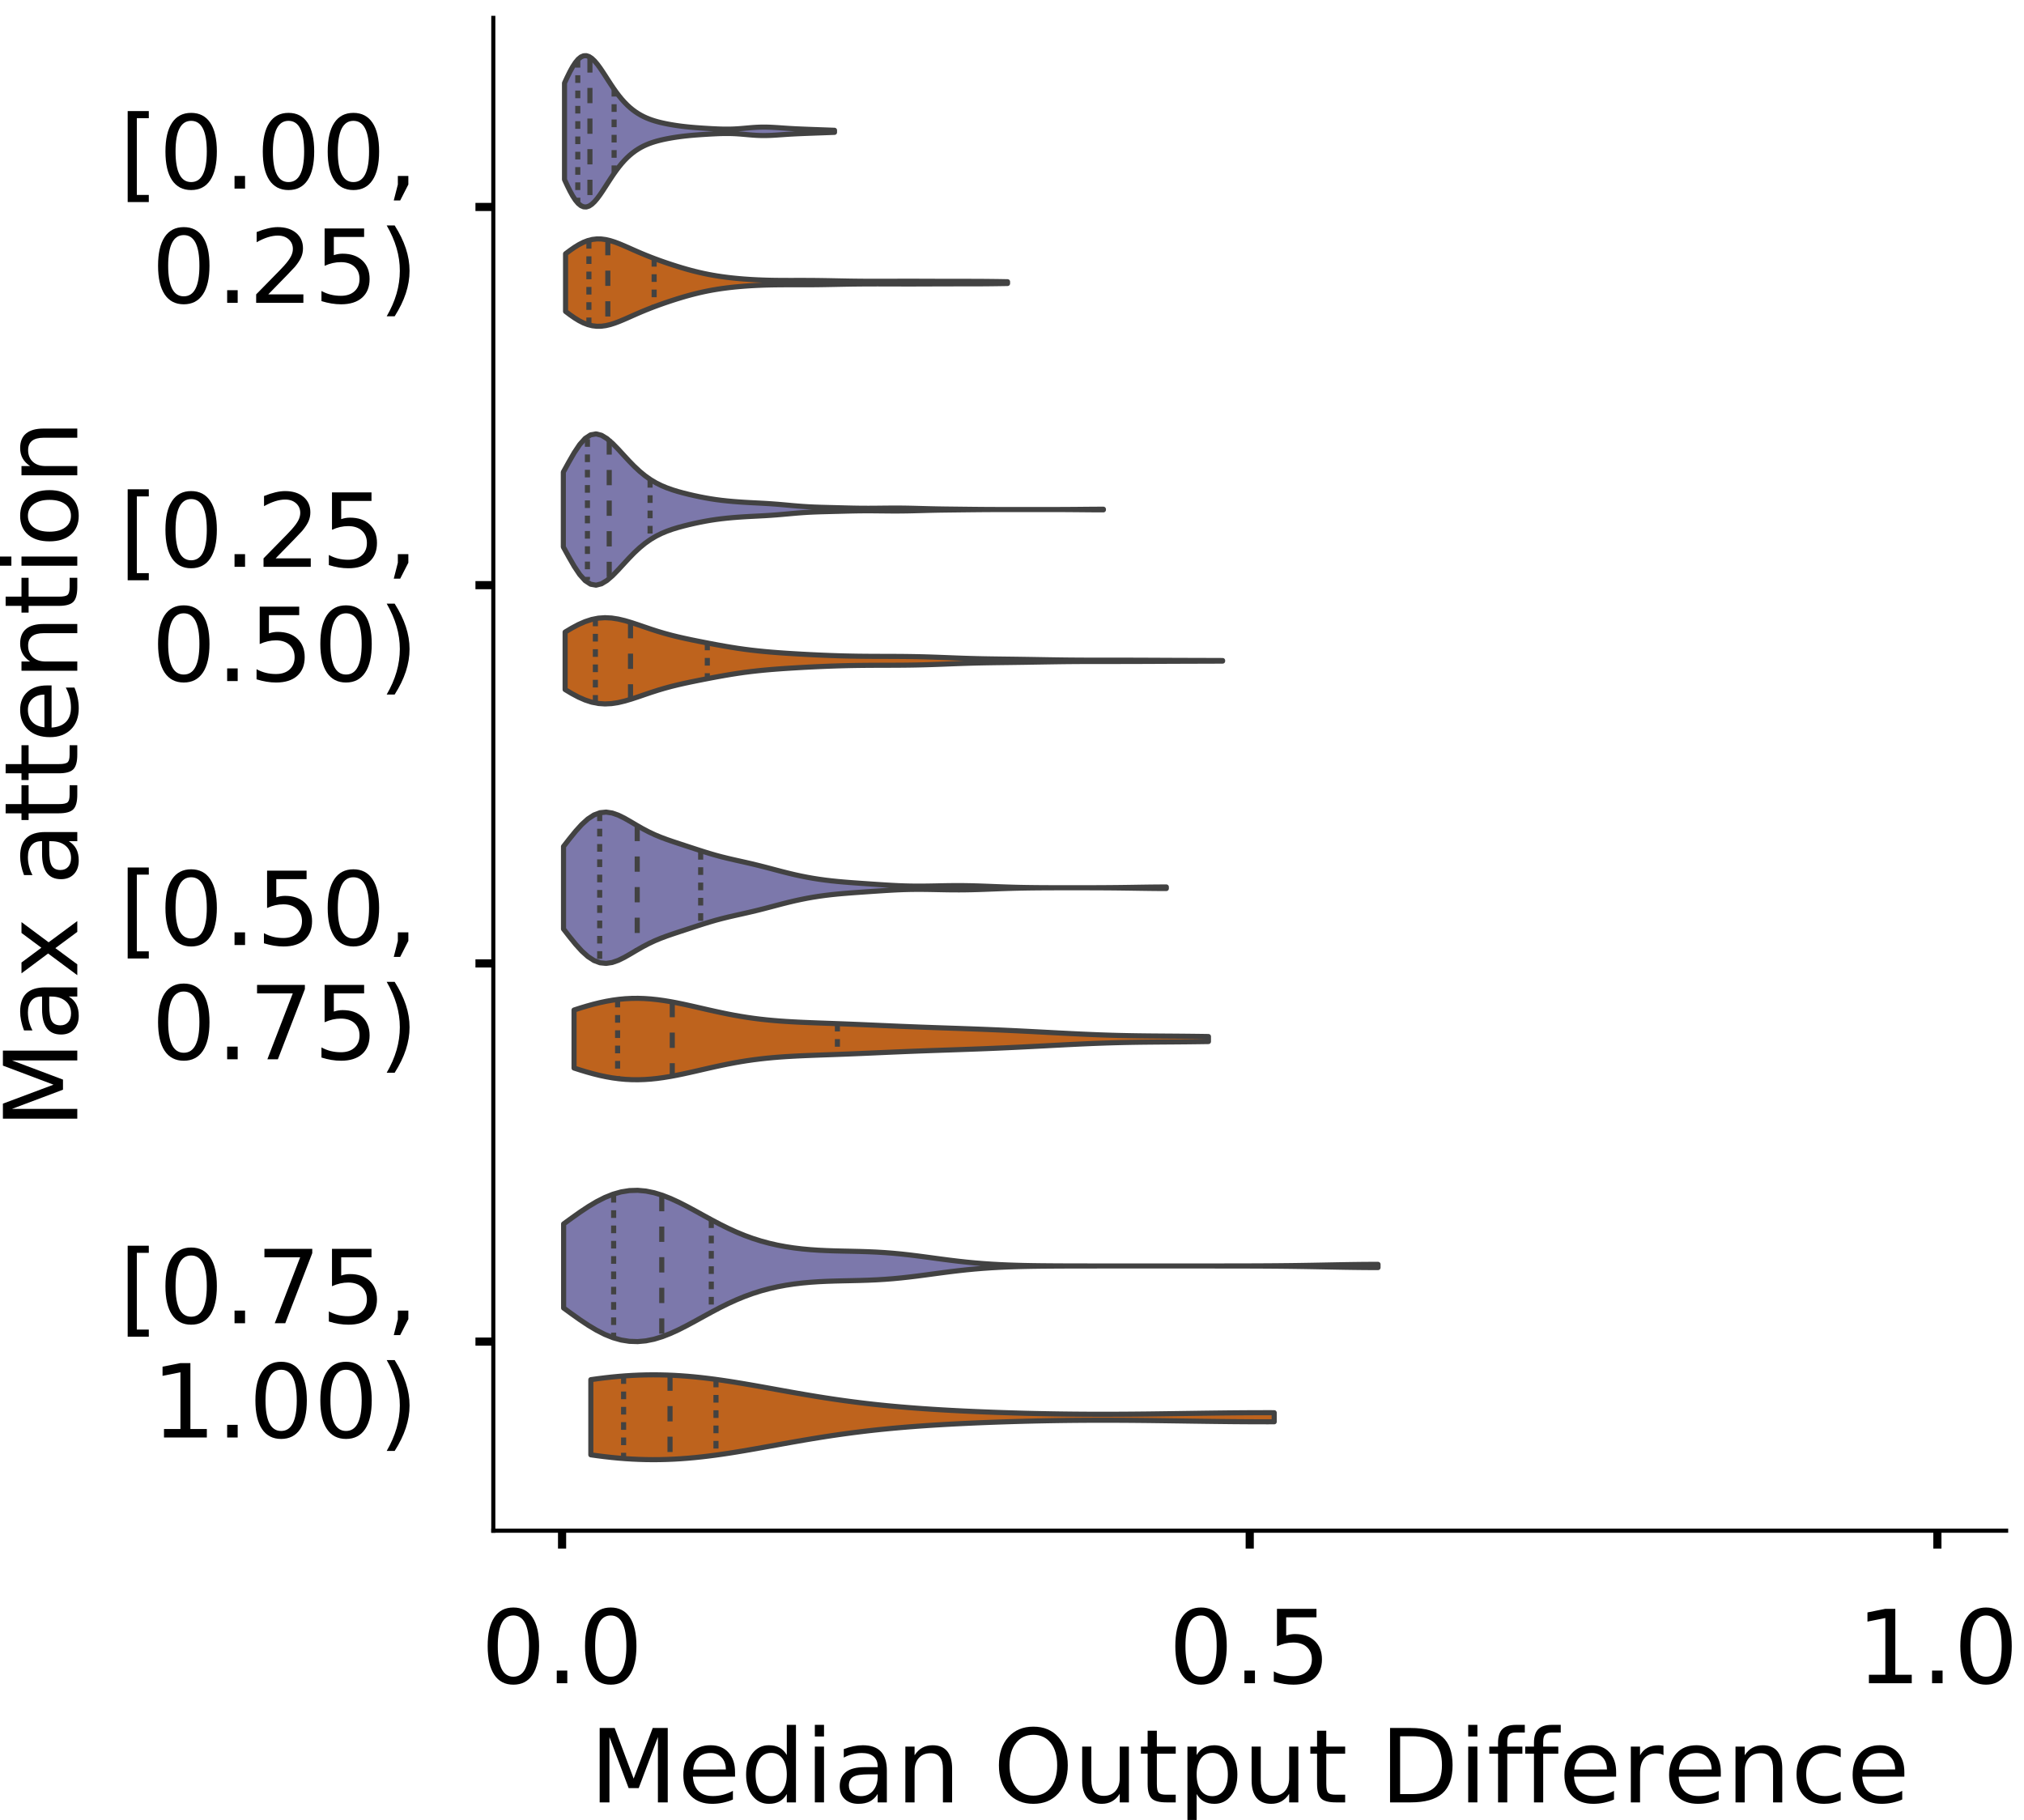 <?xml version="1.0" encoding="utf-8" standalone="no"?>
<!DOCTYPE svg PUBLIC "-//W3C//DTD SVG 1.1//EN"
  "http://www.w3.org/Graphics/SVG/1.1/DTD/svg11.dtd">
<!-- Created with matplotlib (https://matplotlib.org/) -->
<svg height="356.753pt" version="1.1" viewBox="0 0 396.753 356.753" width="396.753pt" xmlns="http://www.w3.org/2000/svg" xmlns:xlink="http://www.w3.org/1999/xlink">
 <defs>
  <style type="text/css">
*{stroke-linecap:butt;stroke-linejoin:round;}
  </style>
 </defs>
 <g id="figure_1">
  <g id="patch_1">
   <path d="M 0 356.753 
L 396.753 356.753 
L 396.753 0 
L 0 0 
z
" style="fill:#ffffff;"/>
  </g>
  <g id="axes_1">
   <g id="patch_2">
    <path d="M 96.7 300.053 
L 393.253 300.053 
L 393.253 3.5 
L 96.7 3.5 
z
" style="fill:#ffffff;"/>
   </g>
   <g id="PolyCollection_1">
    <defs>
     <path d="M 110.658 -321.546 
L 110.658 -340.478 
L 111.193 -341.631 
L 111.727 -342.713 
L 112.262 -343.682 
L 112.797 -344.5 
L 113.331 -345.14 
L 113.866 -345.582 
L 114.401 -345.814 
L 114.935 -345.839 
L 115.47 -345.668 
L 116.004 -345.318 
L 116.539 -344.814 
L 117.074 -344.186 
L 117.608 -343.464 
L 118.143 -342.678 
L 118.677 -341.857 
L 119.212 -341.025 
L 119.747 -340.203 
L 120.281 -339.41 
L 120.816 -338.656 
L 121.35 -337.951 
L 121.885 -337.299 
L 122.42 -336.702 
L 122.954 -336.16 
L 123.489 -335.67 
L 124.024 -335.23 
L 124.558 -334.837 
L 125.093 -334.485 
L 125.627 -334.173 
L 126.162 -333.895 
L 126.697 -333.648 
L 127.231 -333.429 
L 127.766 -333.235 
L 128.3 -333.063 
L 128.835 -332.908 
L 129.37 -332.769 
L 129.904 -332.644 
L 130.439 -332.529 
L 130.973 -332.424 
L 131.508 -332.327 
L 132.043 -332.238 
L 132.577 -332.155 
L 133.112 -332.078 
L 133.646 -332.008 
L 134.181 -331.944 
L 134.716 -331.885 
L 135.25 -331.832 
L 135.785 -331.784 
L 136.32 -331.739 
L 136.854 -331.699 
L 137.389 -331.661 
L 137.923 -331.626 
L 138.458 -331.593 
L 138.993 -331.561 
L 139.527 -331.531 
L 140.062 -331.504 
L 140.596 -331.48 
L 141.131 -331.46 
L 141.666 -331.446 
L 142.2 -331.438 
L 142.735 -331.438 
L 143.269 -331.446 
L 143.804 -331.464 
L 144.339 -331.491 
L 144.873 -331.526 
L 145.408 -331.567 
L 145.942 -331.613 
L 146.477 -331.661 
L 147.012 -331.708 
L 147.546 -331.751 
L 148.081 -331.787 
L 148.616 -331.815 
L 149.15 -331.832 
L 149.685 -331.839 
L 150.219 -331.835 
L 150.754 -331.821 
L 151.289 -331.798 
L 151.823 -331.768 
L 152.358 -331.735 
L 152.892 -331.698 
L 153.427 -331.661 
L 153.962 -331.625 
L 154.496 -331.59 
L 155.031 -331.558 
L 155.565 -331.528 
L 156.1 -331.501 
L 156.635 -331.477 
L 157.169 -331.454 
L 157.704 -331.432 
L 158.238 -331.411 
L 158.773 -331.391 
L 159.308 -331.371 
L 159.842 -331.352 
L 160.377 -331.333 
L 160.912 -331.313 
L 161.446 -331.294 
L 161.981 -331.275 
L 162.515 -331.255 
L 163.05 -331.235 
L 163.585 -331.215 
L 163.585 -330.809 
L 163.585 -330.809 
L 163.05 -330.789 
L 162.515 -330.769 
L 161.981 -330.749 
L 161.446 -330.73 
L 160.912 -330.71 
L 160.377 -330.691 
L 159.842 -330.672 
L 159.308 -330.652 
L 158.773 -330.633 
L 158.238 -330.612 
L 157.704 -330.592 
L 157.169 -330.57 
L 156.635 -330.547 
L 156.1 -330.522 
L 155.565 -330.495 
L 155.031 -330.466 
L 154.496 -330.434 
L 153.962 -330.399 
L 153.427 -330.363 
L 152.892 -330.326 
L 152.358 -330.289 
L 151.823 -330.255 
L 151.289 -330.226 
L 150.754 -330.203 
L 150.219 -330.189 
L 149.685 -330.185 
L 149.15 -330.191 
L 148.616 -330.209 
L 148.081 -330.236 
L 147.546 -330.273 
L 147.012 -330.316 
L 146.477 -330.362 
L 145.942 -330.41 
L 145.408 -330.456 
L 144.873 -330.498 
L 144.339 -330.533 
L 143.804 -330.56 
L 143.269 -330.577 
L 142.735 -330.586 
L 142.2 -330.586 
L 141.666 -330.578 
L 141.131 -330.564 
L 140.596 -330.544 
L 140.062 -330.519 
L 139.527 -330.492 
L 138.993 -330.463 
L 138.458 -330.431 
L 137.923 -330.398 
L 137.389 -330.362 
L 136.854 -330.325 
L 136.32 -330.284 
L 135.785 -330.24 
L 135.25 -330.192 
L 134.716 -330.138 
L 134.181 -330.08 
L 133.646 -330.016 
L 133.112 -329.945 
L 132.577 -329.869 
L 132.043 -329.786 
L 131.508 -329.696 
L 130.973 -329.599 
L 130.439 -329.494 
L 129.904 -329.38 
L 129.37 -329.254 
L 128.835 -329.115 
L 128.3 -328.961 
L 127.766 -328.788 
L 127.231 -328.594 
L 126.697 -328.376 
L 126.162 -328.129 
L 125.627 -327.851 
L 125.093 -327.538 
L 124.558 -327.187 
L 124.024 -326.793 
L 123.489 -326.354 
L 122.954 -325.864 
L 122.42 -325.322 
L 121.885 -324.725 
L 121.35 -324.073 
L 120.816 -323.368 
L 120.281 -322.614 
L 119.747 -321.82 
L 119.212 -320.999 
L 118.677 -320.167 
L 118.143 -319.346 
L 117.608 -318.56 
L 117.074 -317.838 
L 116.539 -317.21 
L 116.004 -316.706 
L 115.47 -316.356 
L 114.935 -316.184 
L 114.401 -316.209 
L 113.866 -316.442 
L 113.331 -316.883 
L 112.797 -317.523 
L 112.262 -318.342 
L 111.727 -319.311 
L 111.193 -320.392 
L 110.658 -321.546 
z
" id="ma9835f5b12" style="stroke:#424242;"/>
    </defs>
    <g clip-path="url(#p4df6887814)">
     <use style="fill:#7c78ab;stroke:#424242;" x="0" xlink:href="#ma9835f5b12" y="356.753"/>
    </g>
   </g>
   <g id="PolyCollection_2">
    <defs>
     <path d="M 110.864 -295.706 
L 110.864 -307.007 
L 111.739 -307.665 
L 112.614 -308.275 
L 113.489 -308.813 
L 114.364 -309.258 
L 115.239 -309.596 
L 116.115 -309.817 
L 116.99 -309.919 
L 117.865 -309.907 
L 118.74 -309.791 
L 119.615 -309.586 
L 120.49 -309.309 
L 121.366 -308.98 
L 122.241 -308.616 
L 123.116 -308.234 
L 123.991 -307.845 
L 124.866 -307.459 
L 125.741 -307.084 
L 126.617 -306.722 
L 127.492 -306.374 
L 128.367 -306.039 
L 129.242 -305.718 
L 130.117 -305.408 
L 130.992 -305.109 
L 131.868 -304.821 
L 132.743 -304.542 
L 133.618 -304.275 
L 134.493 -304.02 
L 135.368 -303.778 
L 136.243 -303.551 
L 137.119 -303.339 
L 137.994 -303.143 
L 138.869 -302.965 
L 139.744 -302.802 
L 140.619 -302.656 
L 141.494 -302.524 
L 142.37 -302.407 
L 143.245 -302.302 
L 144.12 -302.21 
L 144.995 -302.129 
L 145.87 -302.057 
L 146.745 -301.996 
L 147.621 -301.943 
L 148.496 -301.899 
L 149.371 -301.862 
L 150.246 -301.834 
L 151.121 -301.812 
L 151.996 -301.797 
L 152.872 -301.788 
L 153.747 -301.782 
L 154.622 -301.781 
L 155.497 -301.781 
L 156.372 -301.782 
L 157.248 -301.782 
L 158.123 -301.781 
L 158.998 -301.777 
L 159.873 -301.77 
L 160.748 -301.76 
L 161.623 -301.747 
L 162.499 -301.731 
L 163.374 -301.714 
L 164.249 -301.696 
L 165.124 -301.679 
L 165.999 -301.663 
L 166.874 -301.648 
L 167.75 -301.636 
L 168.625 -301.627 
L 169.5 -301.62 
L 170.375 -301.616 
L 171.25 -301.614 
L 172.125 -301.613 
L 173.001 -301.615 
L 173.876 -301.617 
L 174.751 -301.619 
L 175.626 -301.622 
L 176.501 -301.624 
L 177.376 -301.625 
L 178.252 -301.625 
L 179.127 -301.625 
L 180.002 -301.623 
L 180.877 -301.621 
L 181.752 -301.618 
L 182.627 -301.614 
L 183.503 -301.611 
L 184.378 -301.608 
L 185.253 -301.605 
L 186.128 -301.604 
L 187.003 -301.603 
L 187.878 -301.602 
L 188.754 -301.602 
L 189.629 -301.602 
L 190.504 -301.601 
L 191.379 -301.599 
L 192.254 -301.595 
L 193.129 -301.589 
L 194.005 -301.581 
L 194.88 -301.571 
L 195.755 -301.559 
L 196.63 -301.545 
L 197.505 -301.53 
L 197.505 -301.183 
L 197.505 -301.183 
L 196.63 -301.168 
L 195.755 -301.154 
L 194.88 -301.142 
L 194.005 -301.132 
L 193.129 -301.124 
L 192.254 -301.118 
L 191.379 -301.114 
L 190.504 -301.112 
L 189.629 -301.111 
L 188.754 -301.111 
L 187.878 -301.111 
L 187.003 -301.11 
L 186.128 -301.109 
L 185.253 -301.108 
L 184.378 -301.105 
L 183.503 -301.102 
L 182.627 -301.099 
L 181.752 -301.095 
L 180.877 -301.092 
L 180.002 -301.09 
L 179.127 -301.088 
L 178.252 -301.088 
L 177.376 -301.088 
L 176.501 -301.089 
L 175.626 -301.091 
L 174.751 -301.094 
L 173.876 -301.096 
L 173.001 -301.098 
L 172.125 -301.1 
L 171.25 -301.099 
L 170.375 -301.097 
L 169.5 -301.093 
L 168.625 -301.086 
L 167.75 -301.077 
L 166.874 -301.065 
L 165.999 -301.05 
L 165.124 -301.034 
L 164.249 -301.017 
L 163.374 -300.999 
L 162.499 -300.982 
L 161.623 -300.966 
L 160.748 -300.953 
L 159.873 -300.943 
L 158.998 -300.936 
L 158.123 -300.932 
L 157.248 -300.931 
L 156.372 -300.931 
L 155.497 -300.932 
L 154.622 -300.932 
L 153.747 -300.931 
L 152.872 -300.925 
L 151.996 -300.916 
L 151.121 -300.901 
L 150.246 -300.879 
L 149.371 -300.851 
L 148.496 -300.814 
L 147.621 -300.77 
L 146.745 -300.717 
L 145.87 -300.656 
L 144.995 -300.584 
L 144.12 -300.503 
L 143.245 -300.411 
L 142.37 -300.306 
L 141.494 -300.189 
L 140.619 -300.057 
L 139.744 -299.911 
L 138.869 -299.748 
L 137.994 -299.57 
L 137.119 -299.374 
L 136.243 -299.162 
L 135.368 -298.935 
L 134.493 -298.693 
L 133.618 -298.438 
L 132.743 -298.171 
L 131.868 -297.892 
L 130.992 -297.604 
L 130.117 -297.305 
L 129.242 -296.995 
L 128.367 -296.674 
L 127.492 -296.339 
L 126.617 -295.991 
L 125.741 -295.629 
L 124.866 -295.254 
L 123.991 -294.868 
L 123.116 -294.479 
L 122.241 -294.097 
L 121.366 -293.733 
L 120.49 -293.404 
L 119.615 -293.127 
L 118.74 -292.922 
L 117.865 -292.806 
L 116.99 -292.794 
L 116.115 -292.896 
L 115.239 -293.117 
L 114.364 -293.455 
L 113.489 -293.9 
L 112.614 -294.438 
L 111.739 -295.048 
L 110.864 -295.706 
z
" id="m610c1bb9bf" style="stroke:#424242;"/>
    </defs>
    <g clip-path="url(#p4df6887814)">
     <use style="fill:#be631d;stroke:#424242;" x="0" xlink:href="#m610c1bb9bf" y="356.753"/>
    </g>
   </g>
   <g id="PolyCollection_3">
    <defs>
     <path d="M 110.427 -249.532 
L 110.427 -264.215 
L 111.497 -266.154 
L 112.566 -268.014 
L 113.636 -269.615 
L 114.705 -270.809 
L 115.774 -271.51 
L 116.844 -271.701 
L 117.913 -271.428 
L 118.982 -270.777 
L 120.052 -269.854 
L 121.121 -268.765 
L 122.191 -267.602 
L 123.26 -266.445 
L 124.329 -265.349 
L 125.399 -264.353 
L 126.468 -263.477 
L 127.537 -262.725 
L 128.607 -262.091 
L 129.676 -261.559 
L 130.746 -261.113 
L 131.815 -260.734 
L 132.884 -260.405 
L 133.954 -260.113 
L 135.023 -259.846 
L 136.092 -259.6 
L 137.162 -259.372 
L 138.231 -259.165 
L 139.301 -258.98 
L 140.37 -258.819 
L 141.439 -258.68 
L 142.509 -258.562 
L 143.578 -258.463 
L 144.647 -258.378 
L 145.717 -258.305 
L 146.786 -258.243 
L 147.856 -258.187 
L 148.925 -258.132 
L 149.994 -258.074 
L 151.064 -258.007 
L 152.133 -257.928 
L 153.202 -257.839 
L 154.272 -257.743 
L 155.341 -257.645 
L 156.41 -257.554 
L 157.48 -257.474 
L 158.549 -257.408 
L 159.619 -257.358 
L 160.688 -257.32 
L 161.757 -257.29 
L 162.827 -257.263 
L 163.896 -257.236 
L 164.965 -257.208 
L 166.035 -257.18 
L 167.104 -257.155 
L 168.174 -257.135 
L 169.243 -257.124 
L 170.312 -257.122 
L 171.382 -257.127 
L 172.451 -257.138 
L 173.52 -257.149 
L 174.59 -257.158 
L 175.659 -257.161 
L 176.729 -257.156 
L 177.798 -257.142 
L 178.867 -257.12 
L 179.937 -257.092 
L 181.006 -257.063 
L 182.075 -257.034 
L 183.145 -257.009 
L 184.214 -256.989 
L 185.284 -256.973 
L 186.353 -256.96 
L 187.422 -256.948 
L 188.492 -256.935 
L 189.561 -256.923 
L 190.63 -256.911 
L 191.7 -256.9 
L 192.769 -256.891 
L 193.839 -256.884 
L 194.908 -256.88 
L 195.977 -256.877 
L 197.047 -256.875 
L 198.116 -256.874 
L 199.185 -256.874 
L 200.255 -256.874 
L 201.324 -256.874 
L 202.394 -256.874 
L 203.463 -256.874 
L 204.532 -256.874 
L 205.602 -256.875 
L 206.671 -256.876 
L 207.74 -256.879 
L 208.81 -256.883 
L 209.879 -256.89 
L 210.949 -256.898 
L 212.018 -256.908 
L 213.087 -256.918 
L 214.157 -256.927 
L 215.226 -256.933 
L 216.295 -256.935 
L 216.295 -256.812 
L 216.295 -256.812 
L 215.226 -256.814 
L 214.157 -256.82 
L 213.087 -256.829 
L 212.018 -256.839 
L 210.949 -256.849 
L 209.879 -256.857 
L 208.81 -256.864 
L 207.74 -256.868 
L 206.671 -256.871 
L 205.602 -256.872 
L 204.532 -256.873 
L 203.463 -256.873 
L 202.394 -256.873 
L 201.324 -256.873 
L 200.255 -256.873 
L 199.185 -256.873 
L 198.116 -256.873 
L 197.047 -256.872 
L 195.977 -256.87 
L 194.908 -256.867 
L 193.839 -256.863 
L 192.769 -256.856 
L 191.7 -256.847 
L 190.63 -256.836 
L 189.561 -256.824 
L 188.492 -256.812 
L 187.422 -256.799 
L 186.353 -256.787 
L 185.284 -256.774 
L 184.214 -256.758 
L 183.145 -256.738 
L 182.075 -256.713 
L 181.006 -256.684 
L 179.937 -256.655 
L 178.867 -256.627 
L 177.798 -256.605 
L 176.729 -256.591 
L 175.659 -256.586 
L 174.59 -256.589 
L 173.52 -256.598 
L 172.451 -256.609 
L 171.382 -256.62 
L 170.312 -256.625 
L 169.243 -256.623 
L 168.174 -256.612 
L 167.104 -256.592 
L 166.035 -256.567 
L 164.965 -256.539 
L 163.896 -256.511 
L 162.827 -256.484 
L 161.757 -256.457 
L 160.688 -256.427 
L 159.619 -256.389 
L 158.549 -256.339 
L 157.48 -256.273 
L 156.41 -256.193 
L 155.341 -256.102 
L 154.272 -256.004 
L 153.202 -255.908 
L 152.133 -255.819 
L 151.064 -255.74 
L 149.994 -255.673 
L 148.925 -255.615 
L 147.856 -255.56 
L 146.786 -255.504 
L 145.717 -255.441 
L 144.647 -255.369 
L 143.578 -255.284 
L 142.509 -255.185 
L 141.439 -255.067 
L 140.37 -254.928 
L 139.301 -254.767 
L 138.231 -254.582 
L 137.162 -254.375 
L 136.092 -254.147 
L 135.023 -253.901 
L 133.954 -253.634 
L 132.884 -253.342 
L 131.815 -253.013 
L 130.746 -252.634 
L 129.676 -252.188 
L 128.607 -251.656 
L 127.537 -251.022 
L 126.468 -250.27 
L 125.399 -249.394 
L 124.329 -248.398 
L 123.26 -247.302 
L 122.191 -246.145 
L 121.121 -244.982 
L 120.052 -243.893 
L 118.982 -242.97 
L 117.913 -242.319 
L 116.844 -242.046 
L 115.774 -242.237 
L 114.705 -242.938 
L 113.636 -244.132 
L 112.566 -245.733 
L 111.497 -247.593 
L 110.427 -249.532 
z
" id="m4f0a031910" style="stroke:#424242;"/>
    </defs>
    <g clip-path="url(#p4df6887814)">
     <use style="fill:#7c78ab;stroke:#424242;" x="0" xlink:href="#m4f0a031910" y="356.753"/>
    </g>
   </g>
   <g id="PolyCollection_4">
    <defs>
     <path d="M 110.778 -221.581 
L 110.778 -232.855 
L 112.08 -233.633 
L 113.382 -234.327 
L 114.684 -234.899 
L 115.985 -235.323 
L 117.287 -235.581 
L 118.589 -235.672 
L 119.891 -235.606 
L 121.193 -235.404 
L 122.495 -235.094 
L 123.797 -234.708 
L 125.099 -234.277 
L 126.4 -233.831 
L 127.702 -233.39 
L 129.004 -232.973 
L 130.306 -232.587 
L 131.608 -232.235 
L 132.91 -231.914 
L 134.212 -231.619 
L 135.514 -231.342 
L 136.815 -231.077 
L 138.117 -230.82 
L 139.419 -230.57 
L 140.721 -230.326 
L 142.023 -230.093 
L 143.325 -229.873 
L 144.627 -229.669 
L 145.928 -229.484 
L 147.23 -229.318 
L 148.532 -229.171 
L 149.834 -229.041 
L 151.136 -228.926 
L 152.438 -228.824 
L 153.74 -228.731 
L 155.042 -228.646 
L 156.343 -228.568 
L 157.645 -228.495 
L 158.947 -228.427 
L 160.249 -228.365 
L 161.551 -228.308 
L 162.853 -228.257 
L 164.155 -228.213 
L 165.457 -228.176 
L 166.758 -228.147 
L 168.06 -228.124 
L 169.362 -228.109 
L 170.664 -228.098 
L 171.966 -228.092 
L 173.268 -228.089 
L 174.57 -228.085 
L 175.872 -228.08 
L 177.173 -228.07 
L 178.475 -228.054 
L 179.777 -228.032 
L 181.079 -228.001 
L 182.381 -227.962 
L 183.683 -227.917 
L 184.985 -227.868 
L 186.286 -227.817 
L 187.588 -227.767 
L 188.89 -227.721 
L 190.192 -227.68 
L 191.494 -227.645 
L 192.796 -227.617 
L 194.098 -227.594 
L 195.4 -227.575 
L 196.701 -227.558 
L 198.003 -227.542 
L 199.305 -227.525 
L 200.607 -227.506 
L 201.909 -227.486 
L 203.211 -227.464 
L 204.513 -227.442 
L 205.815 -227.42 
L 207.116 -227.4 
L 208.418 -227.383 
L 209.72 -227.368 
L 211.022 -227.358 
L 212.324 -227.351 
L 213.626 -227.347 
L 214.928 -227.345 
L 216.23 -227.345 
L 217.531 -227.345 
L 218.833 -227.345 
L 220.135 -227.344 
L 221.437 -227.342 
L 222.739 -227.338 
L 224.041 -227.334 
L 225.343 -227.328 
L 226.644 -227.322 
L 227.946 -227.316 
L 229.248 -227.31 
L 230.55 -227.305 
L 231.852 -227.301 
L 233.154 -227.296 
L 234.456 -227.293 
L 235.758 -227.289 
L 237.059 -227.285 
L 238.361 -227.28 
L 239.663 -227.275 
L 239.663 -227.161 
L 239.663 -227.161 
L 238.361 -227.156 
L 237.059 -227.152 
L 235.758 -227.148 
L 234.456 -227.144 
L 233.154 -227.14 
L 231.852 -227.136 
L 230.55 -227.131 
L 229.248 -227.126 
L 227.946 -227.12 
L 226.644 -227.114 
L 225.343 -227.108 
L 224.041 -227.103 
L 222.739 -227.098 
L 221.437 -227.094 
L 220.135 -227.092 
L 218.833 -227.091 
L 217.531 -227.091 
L 216.23 -227.091 
L 214.928 -227.091 
L 213.626 -227.089 
L 212.324 -227.085 
L 211.022 -227.078 
L 209.72 -227.068 
L 208.418 -227.054 
L 207.116 -227.036 
L 205.815 -227.016 
L 204.513 -226.995 
L 203.211 -226.973 
L 201.909 -226.951 
L 200.607 -226.93 
L 199.305 -226.912 
L 198.003 -226.894 
L 196.701 -226.878 
L 195.4 -226.861 
L 194.098 -226.842 
L 192.796 -226.819 
L 191.494 -226.791 
L 190.192 -226.756 
L 188.89 -226.715 
L 187.588 -226.669 
L 186.286 -226.619 
L 184.985 -226.568 
L 183.683 -226.519 
L 182.381 -226.474 
L 181.079 -226.436 
L 179.777 -226.405 
L 178.475 -226.382 
L 177.173 -226.366 
L 175.872 -226.357 
L 174.57 -226.351 
L 173.268 -226.348 
L 171.966 -226.344 
L 170.664 -226.338 
L 169.362 -226.328 
L 168.06 -226.312 
L 166.758 -226.29 
L 165.457 -226.26 
L 164.155 -226.223 
L 162.853 -226.179 
L 161.551 -226.128 
L 160.249 -226.072 
L 158.947 -226.009 
L 157.645 -225.941 
L 156.343 -225.868 
L 155.042 -225.79 
L 153.74 -225.705 
L 152.438 -225.612 
L 151.136 -225.51 
L 149.834 -225.395 
L 148.532 -225.265 
L 147.23 -225.118 
L 145.928 -224.953 
L 144.627 -224.767 
L 143.325 -224.563 
L 142.023 -224.343 
L 140.721 -224.11 
L 139.419 -223.867 
L 138.117 -223.616 
L 136.815 -223.359 
L 135.514 -223.094 
L 134.212 -222.817 
L 132.91 -222.522 
L 131.608 -222.201 
L 130.306 -221.849 
L 129.004 -221.463 
L 127.702 -221.046 
L 126.4 -220.606 
L 125.099 -220.159 
L 123.797 -219.729 
L 122.495 -219.343 
L 121.193 -219.033 
L 119.891 -218.831 
L 118.589 -218.765 
L 117.287 -218.855 
L 115.985 -219.114 
L 114.684 -219.537 
L 113.382 -220.11 
L 112.08 -220.804 
L 110.778 -221.581 
z
" id="m8ed904c8f6" style="stroke:#424242;"/>
    </defs>
    <g clip-path="url(#p4df6887814)">
     <use style="fill:#be631d;stroke:#424242;" x="0" xlink:href="#m8ed904c8f6" y="356.753"/>
    </g>
   </g>
   <g id="PolyCollection_5">
    <defs>
     <path d="M 110.463 -174.644 
L 110.463 -190.827 
L 111.657 -192.358 
L 112.85 -193.827 
L 114.044 -195.142 
L 115.238 -196.22 
L 116.431 -196.998 
L 117.625 -197.445 
L 118.818 -197.563 
L 120.012 -197.384 
L 121.205 -196.966 
L 122.399 -196.38 
L 123.593 -195.7 
L 124.786 -194.993 
L 125.98 -194.31 
L 127.173 -193.682 
L 128.367 -193.122 
L 129.561 -192.626 
L 130.754 -192.182 
L 131.948 -191.77 
L 133.141 -191.376 
L 134.335 -190.985 
L 135.528 -190.594 
L 136.722 -190.204 
L 137.916 -189.821 
L 139.109 -189.452 
L 140.303 -189.106 
L 141.496 -188.786 
L 142.69 -188.491 
L 143.884 -188.214 
L 145.077 -187.947 
L 146.271 -187.68 
L 147.464 -187.404 
L 148.658 -187.114 
L 149.851 -186.811 
L 151.045 -186.499 
L 152.239 -186.183 
L 153.432 -185.871 
L 154.626 -185.572 
L 155.819 -185.29 
L 157.013 -185.03 
L 158.207 -184.794 
L 159.4 -184.582 
L 160.594 -184.396 
L 161.787 -184.232 
L 162.981 -184.09 
L 164.174 -183.967 
L 165.368 -183.859 
L 166.562 -183.763 
L 167.755 -183.675 
L 168.949 -183.59 
L 170.142 -183.508 
L 171.336 -183.426 
L 172.53 -183.346 
L 173.723 -183.27 
L 174.917 -183.2 
L 176.11 -183.141 
L 177.304 -183.096 
L 178.497 -183.067 
L 179.691 -183.054 
L 180.885 -183.056 
L 182.078 -183.07 
L 183.272 -183.092 
L 184.465 -183.117 
L 185.659 -183.138 
L 186.853 -183.152 
L 188.046 -183.155 
L 189.24 -183.145 
L 190.433 -183.123 
L 191.627 -183.09 
L 192.82 -183.049 
L 194.014 -183.003 
L 195.208 -182.956 
L 196.401 -182.911 
L 197.595 -182.87 
L 198.788 -182.835 
L 199.982 -182.806 
L 201.176 -182.784 
L 202.369 -182.768 
L 203.563 -182.756 
L 204.756 -182.748 
L 205.95 -182.743 
L 207.143 -182.74 
L 208.337 -182.738 
L 209.531 -182.737 
L 210.724 -182.737 
L 211.918 -182.738 
L 213.111 -182.74 
L 214.305 -182.742 
L 215.498 -182.747 
L 216.692 -182.754 
L 217.886 -182.763 
L 219.079 -182.775 
L 220.273 -182.789 
L 221.466 -182.806 
L 222.66 -182.825 
L 223.854 -182.844 
L 225.047 -182.861 
L 226.241 -182.874 
L 227.434 -182.883 
L 228.628 -182.886 
L 228.628 -182.585 
L 228.628 -182.585 
L 227.434 -182.587 
L 226.241 -182.596 
L 225.047 -182.61 
L 223.854 -182.627 
L 222.66 -182.645 
L 221.466 -182.664 
L 220.273 -182.681 
L 219.079 -182.696 
L 217.886 -182.708 
L 216.692 -182.717 
L 215.498 -182.723 
L 214.305 -182.728 
L 213.111 -182.731 
L 211.918 -182.732 
L 210.724 -182.733 
L 209.531 -182.733 
L 208.337 -182.733 
L 207.143 -182.731 
L 205.95 -182.728 
L 204.756 -182.723 
L 203.563 -182.715 
L 202.369 -182.703 
L 201.176 -182.686 
L 199.982 -182.664 
L 198.788 -182.635 
L 197.595 -182.6 
L 196.401 -182.559 
L 195.208 -182.514 
L 194.014 -182.467 
L 192.82 -182.421 
L 191.627 -182.38 
L 190.433 -182.347 
L 189.24 -182.325 
L 188.046 -182.316 
L 186.853 -182.319 
L 185.659 -182.332 
L 184.465 -182.354 
L 183.272 -182.378 
L 182.078 -182.4 
L 180.885 -182.414 
L 179.691 -182.417 
L 178.497 -182.404 
L 177.304 -182.374 
L 176.11 -182.329 
L 174.917 -182.27 
L 173.723 -182.201 
L 172.53 -182.124 
L 171.336 -182.044 
L 170.142 -181.963 
L 168.949 -181.88 
L 167.755 -181.796 
L 166.562 -181.707 
L 165.368 -181.611 
L 164.174 -181.503 
L 162.981 -181.38 
L 161.787 -181.238 
L 160.594 -181.075 
L 159.4 -180.888 
L 158.207 -180.677 
L 157.013 -180.441 
L 155.819 -180.181 
L 154.626 -179.899 
L 153.432 -179.599 
L 152.239 -179.288 
L 151.045 -178.972 
L 149.851 -178.659 
L 148.658 -178.356 
L 147.464 -178.067 
L 146.271 -177.791 
L 145.077 -177.523 
L 143.884 -177.256 
L 142.69 -176.979 
L 141.496 -176.684 
L 140.303 -176.364 
L 139.109 -176.018 
L 137.916 -175.65 
L 136.722 -175.266 
L 135.528 -174.876 
L 134.335 -174.485 
L 133.141 -174.095 
L 131.948 -173.7 
L 130.754 -173.289 
L 129.561 -172.844 
L 128.367 -172.349 
L 127.173 -171.788 
L 125.98 -171.16 
L 124.786 -170.477 
L 123.593 -169.77 
L 122.399 -169.091 
L 121.205 -168.505 
L 120.012 -168.086 
L 118.818 -167.907 
L 117.625 -168.025 
L 116.431 -168.472 
L 115.238 -169.251 
L 114.044 -170.328 
L 112.85 -171.643 
L 111.657 -173.112 
L 110.463 -174.644 
z
" id="m939faef5b7" style="stroke:#424242;"/>
    </defs>
    <g clip-path="url(#p4df6887814)">
     <use style="fill:#7c78ab;stroke:#424242;" x="0" xlink:href="#m939faef5b7" y="356.753"/>
    </g>
   </g>
   <g id="PolyCollection_6">
    <defs>
     <path d="M 112.527 -147.393 
L 112.527 -158.767 
L 113.783 -159.17 
L 115.04 -159.549 
L 116.296 -159.897 
L 117.552 -160.207 
L 118.808 -160.475 
L 120.064 -160.695 
L 121.32 -160.865 
L 122.576 -160.982 
L 123.833 -161.046 
L 125.089 -161.058 
L 126.345 -161.018 
L 127.601 -160.93 
L 128.857 -160.798 
L 130.113 -160.626 
L 131.369 -160.42 
L 132.626 -160.185 
L 133.882 -159.928 
L 135.138 -159.654 
L 136.394 -159.37 
L 137.65 -159.082 
L 138.906 -158.795 
L 140.163 -158.514 
L 141.419 -158.243 
L 142.675 -157.986 
L 143.931 -157.746 
L 145.187 -157.525 
L 146.443 -157.324 
L 147.699 -157.144 
L 148.956 -156.985 
L 150.212 -156.846 
L 151.468 -156.726 
L 152.724 -156.622 
L 153.98 -156.534 
L 155.236 -156.458 
L 156.492 -156.393 
L 157.749 -156.336 
L 159.005 -156.284 
L 160.261 -156.236 
L 161.517 -156.191 
L 162.773 -156.145 
L 164.029 -156.099 
L 165.285 -156.052 
L 166.542 -156.003 
L 167.798 -155.952 
L 169.054 -155.899 
L 170.31 -155.845 
L 171.566 -155.789 
L 172.822 -155.734 
L 174.078 -155.679 
L 175.335 -155.624 
L 176.591 -155.571 
L 177.847 -155.52 
L 179.103 -155.47 
L 180.359 -155.422 
L 181.615 -155.376 
L 182.871 -155.331 
L 184.128 -155.287 
L 185.384 -155.244 
L 186.64 -155.202 
L 187.896 -155.159 
L 189.152 -155.115 
L 190.408 -155.07 
L 191.665 -155.023 
L 192.921 -154.975 
L 194.177 -154.924 
L 195.433 -154.872 
L 196.689 -154.816 
L 197.945 -154.759 
L 199.201 -154.7 
L 200.458 -154.638 
L 201.714 -154.575 
L 202.97 -154.51 
L 204.226 -154.444 
L 205.482 -154.378 
L 206.738 -154.312 
L 207.994 -154.246 
L 209.251 -154.182 
L 210.507 -154.119 
L 211.763 -154.059 
L 213.019 -154.003 
L 214.275 -153.95 
L 215.531 -153.901 
L 216.787 -153.857 
L 218.044 -153.818 
L 219.3 -153.785 
L 220.556 -153.756 
L 221.812 -153.732 
L 223.068 -153.712 
L 224.324 -153.696 
L 225.58 -153.682 
L 226.837 -153.672 
L 228.093 -153.662 
L 229.349 -153.653 
L 230.605 -153.644 
L 231.861 -153.633 
L 233.117 -153.621 
L 234.373 -153.607 
L 235.63 -153.591 
L 236.886 -153.571 
L 236.886 -152.588 
L 236.886 -152.588 
L 235.63 -152.569 
L 234.373 -152.553 
L 233.117 -152.538 
L 231.861 -152.526 
L 230.605 -152.516 
L 229.349 -152.507 
L 228.093 -152.498 
L 226.837 -152.488 
L 225.58 -152.477 
L 224.324 -152.464 
L 223.068 -152.448 
L 221.812 -152.428 
L 220.556 -152.404 
L 219.3 -152.375 
L 218.044 -152.341 
L 216.787 -152.302 
L 215.531 -152.258 
L 214.275 -152.21 
L 213.019 -152.157 
L 211.763 -152.1 
L 210.507 -152.04 
L 209.251 -151.978 
L 207.994 -151.913 
L 206.738 -151.848 
L 205.482 -151.782 
L 204.226 -151.715 
L 202.97 -151.65 
L 201.714 -151.585 
L 200.458 -151.522 
L 199.201 -151.46 
L 197.945 -151.401 
L 196.689 -151.343 
L 195.433 -151.288 
L 194.177 -151.235 
L 192.921 -151.185 
L 191.665 -151.136 
L 190.408 -151.09 
L 189.152 -151.045 
L 187.896 -151.001 
L 186.64 -150.958 
L 185.384 -150.915 
L 184.128 -150.872 
L 182.871 -150.829 
L 181.615 -150.784 
L 180.359 -150.738 
L 179.103 -150.69 
L 177.847 -150.64 
L 176.591 -150.588 
L 175.335 -150.535 
L 174.078 -150.481 
L 172.822 -150.426 
L 171.566 -150.37 
L 170.31 -150.315 
L 169.054 -150.261 
L 167.798 -150.208 
L 166.542 -150.157 
L 165.285 -150.108 
L 164.029 -150.06 
L 162.773 -150.014 
L 161.517 -149.969 
L 160.261 -149.923 
L 159.005 -149.875 
L 157.749 -149.824 
L 156.492 -149.767 
L 155.236 -149.701 
L 153.98 -149.626 
L 152.724 -149.537 
L 151.468 -149.434 
L 150.212 -149.314 
L 148.956 -149.175 
L 147.699 -149.015 
L 146.443 -148.836 
L 145.187 -148.635 
L 143.931 -148.414 
L 142.675 -148.174 
L 141.419 -147.917 
L 140.163 -147.646 
L 138.906 -147.365 
L 137.65 -147.078 
L 136.394 -146.789 
L 135.138 -146.506 
L 133.882 -146.232 
L 132.626 -145.975 
L 131.369 -145.74 
L 130.113 -145.534 
L 128.857 -145.362 
L 127.601 -145.23 
L 126.345 -145.142 
L 125.089 -145.102 
L 123.833 -145.113 
L 122.576 -145.177 
L 121.32 -145.295 
L 120.064 -145.464 
L 118.808 -145.685 
L 117.552 -145.952 
L 116.296 -146.263 
L 115.04 -146.61 
L 113.783 -146.99 
L 112.527 -147.393 
z
" id="m642b6b27a1" style="stroke:#424242;"/>
    </defs>
    <g clip-path="url(#p4df6887814)">
     <use style="fill:#be631d;stroke:#424242;" x="0" xlink:href="#m642b6b27a1" y="356.753"/>
    </g>
   </g>
   <g id="PolyCollection_7">
    <defs>
     <path d="M 110.483 -100.354 
L 110.483 -116.84 
L 112.095 -118.013 
L 113.708 -119.156 
L 115.321 -120.229 
L 116.933 -121.192 
L 118.546 -122.012 
L 120.158 -122.66 
L 121.771 -123.117 
L 123.383 -123.373 
L 124.996 -123.424 
L 126.608 -123.279 
L 128.221 -122.95 
L 129.834 -122.458 
L 131.446 -121.827 
L 133.059 -121.086 
L 134.671 -120.265 
L 136.284 -119.396 
L 137.896 -118.507 
L 139.509 -117.626 
L 141.121 -116.776 
L 142.734 -115.976 
L 144.347 -115.24 
L 145.959 -114.577 
L 147.572 -113.991 
L 149.184 -113.481 
L 150.797 -113.045 
L 152.409 -112.678 
L 154.022 -112.376 
L 155.634 -112.131 
L 157.247 -111.938 
L 158.86 -111.79 
L 160.472 -111.681 
L 162.085 -111.604 
L 163.697 -111.55 
L 165.31 -111.511 
L 166.922 -111.477 
L 168.535 -111.439 
L 170.147 -111.388 
L 171.76 -111.317 
L 173.373 -111.221 
L 174.985 -111.097 
L 176.598 -110.945 
L 178.21 -110.768 
L 179.823 -110.57 
L 181.435 -110.359 
L 183.048 -110.142 
L 184.66 -109.926 
L 186.273 -109.718 
L 187.886 -109.524 
L 189.498 -109.348 
L 191.111 -109.194 
L 192.723 -109.061 
L 194.336 -108.951 
L 195.948 -108.861 
L 197.561 -108.79 
L 199.173 -108.735 
L 200.786 -108.693 
L 202.399 -108.663 
L 204.011 -108.641 
L 205.624 -108.626 
L 207.236 -108.615 
L 208.849 -108.608 
L 210.461 -108.604 
L 212.074 -108.601 
L 213.686 -108.599 
L 215.299 -108.598 
L 216.912 -108.598 
L 218.524 -108.597 
L 220.137 -108.597 
L 221.749 -108.597 
L 223.362 -108.597 
L 224.974 -108.597 
L 226.587 -108.597 
L 228.199 -108.597 
L 229.812 -108.597 
L 231.425 -108.597 
L 233.037 -108.597 
L 234.65 -108.597 
L 236.262 -108.598 
L 237.875 -108.598 
L 239.487 -108.599 
L 241.1 -108.601 
L 242.712 -108.603 
L 244.325 -108.607 
L 245.938 -108.612 
L 247.55 -108.62 
L 249.163 -108.63 
L 250.775 -108.643 
L 252.388 -108.66 
L 254 -108.68 
L 255.613 -108.705 
L 257.225 -108.732 
L 258.838 -108.762 
L 260.451 -108.794 
L 262.063 -108.825 
L 263.676 -108.853 
L 265.288 -108.878 
L 266.901 -108.897 
L 268.513 -108.908 
L 270.126 -108.911 
L 270.126 -108.282 
L 270.126 -108.282 
L 268.513 -108.285 
L 266.901 -108.297 
L 265.288 -108.316 
L 263.676 -108.34 
L 262.063 -108.369 
L 260.451 -108.4 
L 258.838 -108.431 
L 257.225 -108.461 
L 255.613 -108.489 
L 254 -108.513 
L 252.388 -108.534 
L 250.775 -108.551 
L 249.163 -108.564 
L 247.55 -108.574 
L 245.938 -108.581 
L 244.325 -108.587 
L 242.712 -108.59 
L 241.1 -108.593 
L 239.487 -108.594 
L 237.875 -108.595 
L 236.262 -108.596 
L 234.65 -108.596 
L 233.037 -108.597 
L 231.425 -108.597 
L 229.812 -108.597 
L 228.199 -108.597 
L 226.587 -108.597 
L 224.974 -108.597 
L 223.362 -108.597 
L 221.749 -108.597 
L 220.137 -108.597 
L 218.524 -108.596 
L 216.912 -108.596 
L 215.299 -108.595 
L 213.686 -108.594 
L 212.074 -108.593 
L 210.461 -108.59 
L 208.849 -108.585 
L 207.236 -108.578 
L 205.624 -108.568 
L 204.011 -108.553 
L 202.399 -108.531 
L 200.786 -108.5 
L 199.173 -108.459 
L 197.561 -108.404 
L 195.948 -108.333 
L 194.336 -108.243 
L 192.723 -108.132 
L 191.111 -108 
L 189.498 -107.845 
L 187.886 -107.67 
L 186.273 -107.476 
L 184.66 -107.268 
L 183.048 -107.052 
L 181.435 -106.834 
L 179.823 -106.623 
L 178.21 -106.426 
L 176.598 -106.249 
L 174.985 -106.097 
L 173.373 -105.973 
L 171.76 -105.877 
L 170.147 -105.806 
L 168.535 -105.755 
L 166.922 -105.717 
L 165.31 -105.683 
L 163.697 -105.644 
L 162.085 -105.59 
L 160.472 -105.513 
L 158.86 -105.404 
L 157.247 -105.256 
L 155.634 -105.063 
L 154.022 -104.818 
L 152.409 -104.515 
L 150.797 -104.149 
L 149.184 -103.713 
L 147.572 -103.203 
L 145.959 -102.617 
L 144.347 -101.953 
L 142.734 -101.218 
L 141.121 -100.418 
L 139.509 -99.568 
L 137.896 -98.687 
L 136.284 -97.798 
L 134.671 -96.928 
L 133.059 -96.108 
L 131.446 -95.367 
L 129.834 -94.736 
L 128.221 -94.244 
L 126.608 -93.915 
L 124.996 -93.769 
L 123.383 -93.821 
L 121.771 -94.076 
L 120.158 -94.533 
L 118.546 -95.182 
L 116.933 -96.001 
L 115.321 -96.965 
L 113.708 -98.037 
L 112.095 -99.181 
L 110.483 -100.354 
z
" id="m9850ca093d" style="stroke:#424242;"/>
    </defs>
    <g clip-path="url(#p4df6887814)">
     <use style="fill:#7c78ab;stroke:#424242;" x="0" xlink:href="#m9850ca093d" y="356.753"/>
    </g>
   </g>
   <g id="PolyCollection_8">
    <defs>
     <path d="M 115.817 -71.574 
L 115.817 -86.309 
L 117.17 -86.498 
L 118.524 -86.668 
L 119.877 -86.819 
L 121.23 -86.949 
L 122.583 -87.057 
L 123.936 -87.142 
L 125.289 -87.204 
L 126.642 -87.242 
L 127.995 -87.256 
L 129.348 -87.246 
L 130.702 -87.213 
L 132.055 -87.157 
L 133.408 -87.078 
L 134.761 -86.977 
L 136.114 -86.856 
L 137.467 -86.716 
L 138.82 -86.557 
L 140.173 -86.383 
L 141.526 -86.193 
L 142.88 -85.991 
L 144.233 -85.777 
L 145.586 -85.553 
L 146.939 -85.322 
L 148.292 -85.085 
L 149.645 -84.844 
L 150.998 -84.6 
L 152.351 -84.356 
L 153.704 -84.112 
L 155.058 -83.87 
L 156.411 -83.632 
L 157.764 -83.398 
L 159.117 -83.171 
L 160.47 -82.949 
L 161.823 -82.735 
L 163.176 -82.529 
L 164.529 -82.332 
L 165.883 -82.143 
L 167.236 -81.963 
L 168.589 -81.793 
L 169.942 -81.631 
L 171.295 -81.478 
L 172.648 -81.334 
L 174.001 -81.199 
L 175.354 -81.072 
L 176.707 -80.953 
L 178.061 -80.841 
L 179.414 -80.736 
L 180.767 -80.638 
L 182.12 -80.546 
L 183.473 -80.46 
L 184.826 -80.379 
L 186.179 -80.303 
L 187.532 -80.231 
L 188.885 -80.164 
L 190.239 -80.101 
L 191.592 -80.042 
L 192.945 -79.986 
L 194.298 -79.934 
L 195.651 -79.885 
L 197.004 -79.84 
L 198.357 -79.797 
L 199.71 -79.758 
L 201.063 -79.721 
L 202.417 -79.688 
L 203.77 -79.658 
L 205.123 -79.631 
L 206.476 -79.607 
L 207.829 -79.586 
L 209.182 -79.569 
L 210.535 -79.554 
L 211.888 -79.543 
L 213.242 -79.535 
L 214.595 -79.53 
L 215.948 -79.528 
L 217.301 -79.529 
L 218.654 -79.533 
L 220.007 -79.539 
L 221.36 -79.548 
L 222.713 -79.559 
L 224.066 -79.572 
L 225.42 -79.587 
L 226.773 -79.604 
L 228.126 -79.622 
L 229.479 -79.641 
L 230.832 -79.66 
L 232.185 -79.68 
L 233.538 -79.7 
L 234.891 -79.719 
L 236.244 -79.738 
L 237.598 -79.756 
L 238.951 -79.772 
L 240.304 -79.787 
L 241.657 -79.801 
L 243.01 -79.812 
L 244.363 -79.821 
L 245.716 -79.828 
L 247.069 -79.832 
L 248.422 -79.833 
L 249.776 -79.832 
L 249.776 -78.051 
L 249.776 -78.051 
L 248.422 -78.05 
L 247.069 -78.051 
L 245.716 -78.055 
L 244.363 -78.062 
L 243.01 -78.071 
L 241.657 -78.082 
L 240.304 -78.096 
L 238.951 -78.111 
L 237.598 -78.127 
L 236.244 -78.145 
L 234.891 -78.164 
L 233.538 -78.183 
L 232.185 -78.203 
L 230.832 -78.223 
L 229.479 -78.242 
L 228.126 -78.261 
L 226.773 -78.279 
L 225.42 -78.296 
L 224.066 -78.311 
L 222.713 -78.324 
L 221.36 -78.335 
L 220.007 -78.344 
L 218.654 -78.35 
L 217.301 -78.354 
L 215.948 -78.355 
L 214.595 -78.353 
L 213.242 -78.348 
L 211.888 -78.34 
L 210.535 -78.329 
L 209.182 -78.314 
L 207.829 -78.297 
L 206.476 -78.276 
L 205.123 -78.252 
L 203.77 -78.225 
L 202.417 -78.195 
L 201.063 -78.162 
L 199.71 -78.125 
L 198.357 -78.086 
L 197.004 -78.043 
L 195.651 -77.998 
L 194.298 -77.949 
L 192.945 -77.897 
L 191.592 -77.841 
L 190.239 -77.782 
L 188.885 -77.719 
L 187.532 -77.652 
L 186.179 -77.58 
L 184.826 -77.504 
L 183.473 -77.423 
L 182.12 -77.337 
L 180.767 -77.245 
L 179.414 -77.147 
L 178.061 -77.042 
L 176.707 -76.93 
L 175.354 -76.811 
L 174.001 -76.684 
L 172.648 -76.549 
L 171.295 -76.405 
L 169.942 -76.252 
L 168.589 -76.09 
L 167.236 -75.92 
L 165.883 -75.74 
L 164.529 -75.551 
L 163.176 -75.354 
L 161.823 -75.148 
L 160.47 -74.934 
L 159.117 -74.712 
L 157.764 -74.485 
L 156.411 -74.251 
L 155.058 -74.013 
L 153.704 -73.771 
L 152.351 -73.527 
L 150.998 -73.283 
L 149.645 -73.039 
L 148.292 -72.798 
L 146.939 -72.561 
L 145.586 -72.33 
L 144.233 -72.106 
L 142.88 -71.892 
L 141.526 -71.69 
L 140.173 -71.5 
L 138.82 -71.326 
L 137.467 -71.167 
L 136.114 -71.027 
L 134.761 -70.906 
L 133.408 -70.805 
L 132.055 -70.726 
L 130.702 -70.67 
L 129.348 -70.637 
L 127.995 -70.627 
L 126.642 -70.641 
L 125.289 -70.679 
L 123.936 -70.741 
L 122.583 -70.826 
L 121.23 -70.934 
L 119.877 -71.064 
L 118.524 -71.215 
L 117.17 -71.385 
L 115.817 -71.574 
z
" id="macb46f3177" style="stroke:#424242;"/>
    </defs>
    <g clip-path="url(#p4df6887814)">
     <use style="fill:#be631d;stroke:#424242;" x="0" xlink:href="#macb46f3177" y="356.753"/>
    </g>
   </g>
   <g id="patch_3">
    <path clip-path="url(#p4df6887814)" d="M 110.18 40.569 
L 110.18 40.569 
L 110.18 40.569 
L 110.18 40.569 
z
" style="fill:#7c78ab;stroke:#424242;stroke-linejoin:miter;stroke-width:0.5;"/>
   </g>
   <g id="patch_4">
    <path clip-path="url(#p4df6887814)" d="M 110.18 40.569 
L 110.18 40.569 
L 110.18 40.569 
L 110.18 40.569 
z
" style="fill:#be631d;stroke:#424242;stroke-linejoin:miter;stroke-width:0.5;"/>
   </g>
   <g id="matplotlib.axis_1">
    <g id="xtick_1">
     <g id="line2d_1">
      <defs>
       <path d="M 0 0 
L 0 3.5 
" id="m40a03fcbe6" style="stroke:#000000;stroke-width:1.6;"/>
      </defs>
      <g>
       <use style="stroke:#000000;stroke-width:1.6;" x="110.18" xlink:href="#m40a03fcbe6" y="300.053"/>
      </g>
     </g>
     <g id="text_1">
      <!-- 0.0 -->
      <defs>
       <path d="M 31.781 66.406 
Q 24.172 66.406 20.328 58.906 
Q 16.5 51.422 16.5 36.375 
Q 16.5 21.391 20.328 13.891 
Q 24.172 6.391 31.781 6.391 
Q 39.453 6.391 43.281 13.891 
Q 47.125 21.391 47.125 36.375 
Q 47.125 51.422 43.281 58.906 
Q 39.453 66.406 31.781 66.406 
z
M 31.781 74.219 
Q 44.047 74.219 50.516 64.516 
Q 56.984 54.828 56.984 36.375 
Q 56.984 17.969 50.516 8.266 
Q 44.047 -1.422 31.781 -1.422 
Q 19.531 -1.422 13.062 8.266 
Q 6.594 17.969 6.594 36.375 
Q 6.594 54.828 13.062 64.516 
Q 19.531 74.219 31.781 74.219 
z
" id="DejaVuSans-48"/>
       <path d="M 10.688 12.406 
L 21 12.406 
L 21 0 
L 10.688 0 
z
" id="DejaVuSans-46"/>
      </defs>
      <g transform="translate(94.277 329.95)scale(0.2 -0.2)">
       <use xlink:href="#DejaVuSans-48"/>
       <use x="63.623" xlink:href="#DejaVuSans-46"/>
       <use x="95.41" xlink:href="#DejaVuSans-48"/>
      </g>
     </g>
    </g>
    <g id="xtick_2">
     <g id="line2d_2">
      <g>
       <use style="stroke:#000000;stroke-width:1.6;" x="244.977" xlink:href="#m40a03fcbe6" y="300.053"/>
      </g>
     </g>
     <g id="text_2">
      <!-- 0.5 -->
      <defs>
       <path d="M 10.797 72.906 
L 49.516 72.906 
L 49.516 64.594 
L 19.828 64.594 
L 19.828 46.734 
Q 21.969 47.469 24.109 47.828 
Q 26.266 48.188 28.422 48.188 
Q 40.625 48.188 47.75 41.5 
Q 54.891 34.812 54.891 23.391 
Q 54.891 11.625 47.562 5.094 
Q 40.234 -1.422 26.906 -1.422 
Q 22.312 -1.422 17.547 -0.641 
Q 12.797 0.141 7.719 1.703 
L 7.719 11.625 
Q 12.109 9.234 16.797 8.062 
Q 21.484 6.891 26.703 6.891 
Q 35.156 6.891 40.078 11.328 
Q 45.016 15.766 45.016 23.391 
Q 45.016 31 40.078 35.438 
Q 35.156 39.891 26.703 39.891 
Q 22.75 39.891 18.812 39.016 
Q 14.891 38.141 10.797 36.281 
z
" id="DejaVuSans-53"/>
      </defs>
      <g transform="translate(229.074 329.95)scale(0.2 -0.2)">
       <use xlink:href="#DejaVuSans-48"/>
       <use x="63.623" xlink:href="#DejaVuSans-46"/>
       <use x="95.41" xlink:href="#DejaVuSans-53"/>
      </g>
     </g>
    </g>
    <g id="xtick_3">
     <g id="line2d_3">
      <g>
       <use style="stroke:#000000;stroke-width:1.6;" x="379.774" xlink:href="#m40a03fcbe6" y="300.053"/>
      </g>
     </g>
     <g id="text_3">
      <!-- 1.0 -->
      <defs>
       <path d="M 12.406 8.297 
L 28.516 8.297 
L 28.516 63.922 
L 10.984 60.406 
L 10.984 69.391 
L 28.422 72.906 
L 38.281 72.906 
L 38.281 8.297 
L 54.391 8.297 
L 54.391 0 
L 12.406 0 
z
" id="DejaVuSans-49"/>
      </defs>
      <g transform="translate(363.871 329.95)scale(0.2 -0.2)">
       <use xlink:href="#DejaVuSans-49"/>
       <use x="63.623" xlink:href="#DejaVuSans-46"/>
       <use x="95.41" xlink:href="#DejaVuSans-48"/>
      </g>
     </g>
    </g>
    <g id="text_4">
     <!-- Median Output Difference -->
     <defs>
      <path d="M 9.812 72.906 
L 24.516 72.906 
L 43.109 23.297 
L 61.812 72.906 
L 76.516 72.906 
L 76.516 0 
L 66.891 0 
L 66.891 64.016 
L 48.094 14.016 
L 38.188 14.016 
L 19.391 64.016 
L 19.391 0 
L 9.812 0 
z
" id="DejaVuSans-77"/>
      <path d="M 56.203 29.594 
L 56.203 25.203 
L 14.891 25.203 
Q 15.484 15.922 20.484 11.062 
Q 25.484 6.203 34.422 6.203 
Q 39.594 6.203 44.453 7.469 
Q 49.312 8.734 54.109 11.281 
L 54.109 2.781 
Q 49.266 0.734 44.188 -0.344 
Q 39.109 -1.422 33.891 -1.422 
Q 20.797 -1.422 13.156 6.188 
Q 5.516 13.812 5.516 26.812 
Q 5.516 40.234 12.766 48.109 
Q 20.016 56 32.328 56 
Q 43.359 56 49.781 48.891 
Q 56.203 41.797 56.203 29.594 
z
M 47.219 32.234 
Q 47.125 39.594 43.094 43.984 
Q 39.062 48.391 32.422 48.391 
Q 24.906 48.391 20.391 44.141 
Q 15.875 39.891 15.188 32.172 
z
" id="DejaVuSans-101"/>
      <path d="M 45.406 46.391 
L 45.406 75.984 
L 54.391 75.984 
L 54.391 0 
L 45.406 0 
L 45.406 8.203 
Q 42.578 3.328 38.25 0.953 
Q 33.938 -1.422 27.875 -1.422 
Q 17.969 -1.422 11.734 6.484 
Q 5.516 14.406 5.516 27.297 
Q 5.516 40.188 11.734 48.094 
Q 17.969 56 27.875 56 
Q 33.938 56 38.25 53.625 
Q 42.578 51.266 45.406 46.391 
z
M 14.797 27.297 
Q 14.797 17.391 18.875 11.75 
Q 22.953 6.109 30.078 6.109 
Q 37.203 6.109 41.297 11.75 
Q 45.406 17.391 45.406 27.297 
Q 45.406 37.203 41.297 42.844 
Q 37.203 48.484 30.078 48.484 
Q 22.953 48.484 18.875 42.844 
Q 14.797 37.203 14.797 27.297 
z
" id="DejaVuSans-100"/>
      <path d="M 9.422 54.688 
L 18.406 54.688 
L 18.406 0 
L 9.422 0 
z
M 9.422 75.984 
L 18.406 75.984 
L 18.406 64.594 
L 9.422 64.594 
z
" id="DejaVuSans-105"/>
      <path d="M 34.281 27.484 
Q 23.391 27.484 19.188 25 
Q 14.984 22.516 14.984 16.5 
Q 14.984 11.719 18.141 8.906 
Q 21.297 6.109 26.703 6.109 
Q 34.188 6.109 38.703 11.406 
Q 43.219 16.703 43.219 25.484 
L 43.219 27.484 
z
M 52.203 31.203 
L 52.203 0 
L 43.219 0 
L 43.219 8.297 
Q 40.141 3.328 35.547 0.953 
Q 30.953 -1.422 24.312 -1.422 
Q 15.922 -1.422 10.953 3.297 
Q 6 8.016 6 15.922 
Q 6 25.141 12.172 29.828 
Q 18.359 34.516 30.609 34.516 
L 43.219 34.516 
L 43.219 35.406 
Q 43.219 41.609 39.141 45 
Q 35.062 48.391 27.688 48.391 
Q 23 48.391 18.547 47.266 
Q 14.109 46.141 10.016 43.891 
L 10.016 52.203 
Q 14.938 54.109 19.578 55.047 
Q 24.219 56 28.609 56 
Q 40.484 56 46.344 49.844 
Q 52.203 43.703 52.203 31.203 
z
" id="DejaVuSans-97"/>
      <path d="M 54.891 33.016 
L 54.891 0 
L 45.906 0 
L 45.906 32.719 
Q 45.906 40.484 42.875 44.328 
Q 39.844 48.188 33.797 48.188 
Q 26.516 48.188 22.312 43.547 
Q 18.109 38.922 18.109 30.906 
L 18.109 0 
L 9.078 0 
L 9.078 54.688 
L 18.109 54.688 
L 18.109 46.188 
Q 21.344 51.125 25.703 53.562 
Q 30.078 56 35.797 56 
Q 45.219 56 50.047 50.172 
Q 54.891 44.344 54.891 33.016 
z
" id="DejaVuSans-110"/>
      <path id="DejaVuSans-32"/>
      <path d="M 39.406 66.219 
Q 28.656 66.219 22.328 58.203 
Q 16.016 50.203 16.016 36.375 
Q 16.016 22.609 22.328 14.594 
Q 28.656 6.594 39.406 6.594 
Q 50.141 6.594 56.422 14.594 
Q 62.703 22.609 62.703 36.375 
Q 62.703 50.203 56.422 58.203 
Q 50.141 66.219 39.406 66.219 
z
M 39.406 74.219 
Q 54.734 74.219 63.906 63.938 
Q 73.094 53.656 73.094 36.375 
Q 73.094 19.141 63.906 8.859 
Q 54.734 -1.422 39.406 -1.422 
Q 24.031 -1.422 14.812 8.828 
Q 5.609 19.094 5.609 36.375 
Q 5.609 53.656 14.812 63.938 
Q 24.031 74.219 39.406 74.219 
z
" id="DejaVuSans-79"/>
      <path d="M 8.5 21.578 
L 8.5 54.688 
L 17.484 54.688 
L 17.484 21.922 
Q 17.484 14.156 20.5 10.266 
Q 23.531 6.391 29.594 6.391 
Q 36.859 6.391 41.078 11.031 
Q 45.312 15.672 45.312 23.688 
L 45.312 54.688 
L 54.297 54.688 
L 54.297 0 
L 45.312 0 
L 45.312 8.406 
Q 42.047 3.422 37.719 1 
Q 33.406 -1.422 27.688 -1.422 
Q 18.266 -1.422 13.375 4.438 
Q 8.5 10.297 8.5 21.578 
z
M 31.109 56 
z
" id="DejaVuSans-117"/>
      <path d="M 18.312 70.219 
L 18.312 54.688 
L 36.812 54.688 
L 36.812 47.703 
L 18.312 47.703 
L 18.312 18.016 
Q 18.312 11.328 20.141 9.422 
Q 21.969 7.516 27.594 7.516 
L 36.812 7.516 
L 36.812 0 
L 27.594 0 
Q 17.188 0 13.234 3.875 
Q 9.281 7.766 9.281 18.016 
L 9.281 47.703 
L 2.688 47.703 
L 2.688 54.688 
L 9.281 54.688 
L 9.281 70.219 
z
" id="DejaVuSans-116"/>
      <path d="M 18.109 8.203 
L 18.109 -20.797 
L 9.078 -20.797 
L 9.078 54.688 
L 18.109 54.688 
L 18.109 46.391 
Q 20.953 51.266 25.266 53.625 
Q 29.594 56 35.594 56 
Q 45.562 56 51.781 48.094 
Q 58.016 40.188 58.016 27.297 
Q 58.016 14.406 51.781 6.484 
Q 45.562 -1.422 35.594 -1.422 
Q 29.594 -1.422 25.266 0.953 
Q 20.953 3.328 18.109 8.203 
z
M 48.688 27.297 
Q 48.688 37.203 44.609 42.844 
Q 40.531 48.484 33.406 48.484 
Q 26.266 48.484 22.188 42.844 
Q 18.109 37.203 18.109 27.297 
Q 18.109 17.391 22.188 11.75 
Q 26.266 6.109 33.406 6.109 
Q 40.531 6.109 44.609 11.75 
Q 48.688 17.391 48.688 27.297 
z
" id="DejaVuSans-112"/>
      <path d="M 19.672 64.797 
L 19.672 8.109 
L 31.594 8.109 
Q 46.688 8.109 53.688 14.938 
Q 60.688 21.781 60.688 36.531 
Q 60.688 51.172 53.688 57.984 
Q 46.688 64.797 31.594 64.797 
z
M 9.812 72.906 
L 30.078 72.906 
Q 51.266 72.906 61.172 64.094 
Q 71.094 55.281 71.094 36.531 
Q 71.094 17.672 61.125 8.828 
Q 51.172 0 30.078 0 
L 9.812 0 
z
" id="DejaVuSans-68"/>
      <path d="M 37.109 75.984 
L 37.109 68.5 
L 28.516 68.5 
Q 23.688 68.5 21.797 66.547 
Q 19.922 64.594 19.922 59.516 
L 19.922 54.688 
L 34.719 54.688 
L 34.719 47.703 
L 19.922 47.703 
L 19.922 0 
L 10.891 0 
L 10.891 47.703 
L 2.297 47.703 
L 2.297 54.688 
L 10.891 54.688 
L 10.891 58.5 
Q 10.891 67.625 15.141 71.797 
Q 19.391 75.984 28.609 75.984 
z
" id="DejaVuSans-102"/>
      <path d="M 41.109 46.297 
Q 39.594 47.172 37.812 47.578 
Q 36.031 48 33.891 48 
Q 26.266 48 22.188 43.047 
Q 18.109 38.094 18.109 28.812 
L 18.109 0 
L 9.078 0 
L 9.078 54.688 
L 18.109 54.688 
L 18.109 46.188 
Q 20.953 51.172 25.484 53.578 
Q 30.031 56 36.531 56 
Q 37.453 56 38.578 55.875 
Q 39.703 55.766 41.062 55.516 
z
" id="DejaVuSans-114"/>
      <path d="M 48.781 52.594 
L 48.781 44.188 
Q 44.969 46.297 41.141 47.344 
Q 37.312 48.391 33.406 48.391 
Q 24.656 48.391 19.812 42.844 
Q 14.984 37.312 14.984 27.297 
Q 14.984 17.281 19.812 11.734 
Q 24.656 6.203 33.406 6.203 
Q 37.312 6.203 41.141 7.25 
Q 44.969 8.297 48.781 10.406 
L 48.781 2.094 
Q 45.016 0.344 40.984 -0.531 
Q 36.969 -1.422 32.422 -1.422 
Q 20.062 -1.422 12.781 6.344 
Q 5.516 14.109 5.516 27.297 
Q 5.516 40.672 12.859 48.328 
Q 20.219 56 33.016 56 
Q 37.156 56 41.109 55.141 
Q 45.062 54.297 48.781 52.594 
z
" id="DejaVuSans-99"/>
     </defs>
     <g transform="translate(115.589 353.306)scale(0.2 -0.2)">
      <use xlink:href="#DejaVuSans-77"/>
      <use x="86.279" xlink:href="#DejaVuSans-101"/>
      <use x="147.803" xlink:href="#DejaVuSans-100"/>
      <use x="211.279" xlink:href="#DejaVuSans-105"/>
      <use x="239.062" xlink:href="#DejaVuSans-97"/>
      <use x="300.342" xlink:href="#DejaVuSans-110"/>
      <use x="363.721" xlink:href="#DejaVuSans-32"/>
      <use x="395.508" xlink:href="#DejaVuSans-79"/>
      <use x="474.219" xlink:href="#DejaVuSans-117"/>
      <use x="537.598" xlink:href="#DejaVuSans-116"/>
      <use x="576.807" xlink:href="#DejaVuSans-112"/>
      <use x="640.283" xlink:href="#DejaVuSans-117"/>
      <use x="703.662" xlink:href="#DejaVuSans-116"/>
      <use x="742.871" xlink:href="#DejaVuSans-32"/>
      <use x="774.658" xlink:href="#DejaVuSans-68"/>
      <use x="851.66" xlink:href="#DejaVuSans-105"/>
      <use x="879.443" xlink:href="#DejaVuSans-102"/>
      <use x="914.648" xlink:href="#DejaVuSans-102"/>
      <use x="949.854" xlink:href="#DejaVuSans-101"/>
      <use x="1011.377" xlink:href="#DejaVuSans-114"/>
      <use x="1052.459" xlink:href="#DejaVuSans-101"/>
      <use x="1113.982" xlink:href="#DejaVuSans-110"/>
      <use x="1177.361" xlink:href="#DejaVuSans-99"/>
      <use x="1232.342" xlink:href="#DejaVuSans-101"/>
     </g>
    </g>
   </g>
   <g id="matplotlib.axis_2">
    <g id="ytick_1">
     <g id="line2d_4">
      <defs>
       <path d="M 0 0 
L -3.5 0 
" id="m1310dfaa92" style="stroke:#000000;stroke-width:1.6;"/>
      </defs>
      <g>
       <use style="stroke:#000000;stroke-width:1.6;" x="96.7" xlink:href="#m1310dfaa92" y="40.569"/>
      </g>
     </g>
     <g id="text_5">
      <!-- [0.00, -->
      <defs>
       <path d="M 8.594 75.984 
L 29.297 75.984 
L 29.297 69 
L 17.578 69 
L 17.578 -6.203 
L 29.297 -6.203 
L 29.297 -13.188 
L 8.594 -13.188 
z
" id="DejaVuSans-91"/>
       <path d="M 11.719 12.406 
L 22.016 12.406 
L 22.016 4 
L 14.016 -11.625 
L 7.719 -11.625 
L 11.719 4 
z
" id="DejaVuSans-44"/>
      </defs>
      <g transform="translate(23.309 36.97)scale(0.2 -0.2)">
       <use xlink:href="#DejaVuSans-91"/>
       <use x="39.014" xlink:href="#DejaVuSans-48"/>
       <use x="102.637" xlink:href="#DejaVuSans-46"/>
       <use x="134.424" xlink:href="#DejaVuSans-48"/>
       <use x="198.047" xlink:href="#DejaVuSans-48"/>
       <use x="261.67" xlink:href="#DejaVuSans-44"/>
      </g>
      <!-- 0.25) -->
      <defs>
       <path d="M 19.188 8.297 
L 53.609 8.297 
L 53.609 0 
L 7.328 0 
L 7.328 8.297 
Q 12.938 14.109 22.625 23.891 
Q 32.328 33.688 34.812 36.531 
Q 39.547 41.844 41.422 45.531 
Q 43.312 49.219 43.312 52.781 
Q 43.312 58.594 39.234 62.25 
Q 35.156 65.922 28.609 65.922 
Q 23.969 65.922 18.812 64.312 
Q 13.672 62.703 7.812 59.422 
L 7.812 69.391 
Q 13.766 71.781 18.938 73 
Q 24.125 74.219 28.422 74.219 
Q 39.75 74.219 46.484 68.547 
Q 53.219 62.891 53.219 53.422 
Q 53.219 48.922 51.531 44.891 
Q 49.859 40.875 45.406 35.406 
Q 44.188 33.984 37.641 27.219 
Q 31.109 20.453 19.188 8.297 
z
" id="DejaVuSans-50"/>
       <path d="M 8.016 75.875 
L 15.828 75.875 
Q 23.141 64.359 26.781 53.312 
Q 30.422 42.281 30.422 31.391 
Q 30.422 20.453 26.781 9.375 
Q 23.141 -1.703 15.828 -13.188 
L 8.016 -13.188 
Q 14.5 -2 17.703 9.062 
Q 20.906 20.125 20.906 31.391 
Q 20.906 42.672 17.703 53.656 
Q 14.5 64.656 8.016 75.875 
z
" id="DejaVuSans-41"/>
      </defs>
      <g transform="translate(29.666 59.365)scale(0.2 -0.2)">
       <use xlink:href="#DejaVuSans-48"/>
       <use x="63.623" xlink:href="#DejaVuSans-46"/>
       <use x="95.41" xlink:href="#DejaVuSans-50"/>
       <use x="159.033" xlink:href="#DejaVuSans-53"/>
       <use x="222.656" xlink:href="#DejaVuSans-41"/>
      </g>
     </g>
    </g>
    <g id="ytick_2">
     <g id="line2d_5">
      <g>
       <use style="stroke:#000000;stroke-width:1.6;" x="96.7" xlink:href="#m1310dfaa92" y="114.707"/>
      </g>
     </g>
     <g id="text_6">
      <!-- [0.25, -->
      <g transform="translate(23.309 111.108)scale(0.2 -0.2)">
       <use xlink:href="#DejaVuSans-91"/>
       <use x="39.014" xlink:href="#DejaVuSans-48"/>
       <use x="102.637" xlink:href="#DejaVuSans-46"/>
       <use x="134.424" xlink:href="#DejaVuSans-50"/>
       <use x="198.047" xlink:href="#DejaVuSans-53"/>
       <use x="261.67" xlink:href="#DejaVuSans-44"/>
      </g>
      <!-- 0.50) -->
      <g transform="translate(29.666 133.504)scale(0.2 -0.2)">
       <use xlink:href="#DejaVuSans-48"/>
       <use x="63.623" xlink:href="#DejaVuSans-46"/>
       <use x="95.41" xlink:href="#DejaVuSans-53"/>
       <use x="159.033" xlink:href="#DejaVuSans-48"/>
       <use x="222.656" xlink:href="#DejaVuSans-41"/>
      </g>
     </g>
    </g>
    <g id="ytick_3">
     <g id="line2d_6">
      <g>
       <use style="stroke:#000000;stroke-width:1.6;" x="96.7" xlink:href="#m1310dfaa92" y="188.846"/>
      </g>
     </g>
     <g id="text_7">
      <!-- [0.50, -->
      <g transform="translate(23.309 185.246)scale(0.2 -0.2)">
       <use xlink:href="#DejaVuSans-91"/>
       <use x="39.014" xlink:href="#DejaVuSans-48"/>
       <use x="102.637" xlink:href="#DejaVuSans-46"/>
       <use x="134.424" xlink:href="#DejaVuSans-53"/>
       <use x="198.047" xlink:href="#DejaVuSans-48"/>
       <use x="261.67" xlink:href="#DejaVuSans-44"/>
      </g>
      <!-- 0.75) -->
      <defs>
       <path d="M 8.203 72.906 
L 55.078 72.906 
L 55.078 68.703 
L 28.609 0 
L 18.312 0 
L 43.219 64.594 
L 8.203 64.594 
z
" id="DejaVuSans-55"/>
      </defs>
      <g transform="translate(29.666 207.642)scale(0.2 -0.2)">
       <use xlink:href="#DejaVuSans-48"/>
       <use x="63.623" xlink:href="#DejaVuSans-46"/>
       <use x="95.41" xlink:href="#DejaVuSans-55"/>
       <use x="159.033" xlink:href="#DejaVuSans-53"/>
       <use x="222.656" xlink:href="#DejaVuSans-41"/>
      </g>
     </g>
    </g>
    <g id="ytick_4">
     <g id="line2d_7">
      <g>
       <use style="stroke:#000000;stroke-width:1.6;" x="96.7" xlink:href="#m1310dfaa92" y="262.984"/>
      </g>
     </g>
     <g id="text_8">
      <!-- [0.75, -->
      <g transform="translate(23.309 259.385)scale(0.2 -0.2)">
       <use xlink:href="#DejaVuSans-91"/>
       <use x="39.014" xlink:href="#DejaVuSans-48"/>
       <use x="102.637" xlink:href="#DejaVuSans-46"/>
       <use x="134.424" xlink:href="#DejaVuSans-55"/>
       <use x="198.047" xlink:href="#DejaVuSans-53"/>
       <use x="261.67" xlink:href="#DejaVuSans-44"/>
      </g>
      <!-- 1.00) -->
      <g transform="translate(29.666 281.78)scale(0.2 -0.2)">
       <use xlink:href="#DejaVuSans-49"/>
       <use x="63.623" xlink:href="#DejaVuSans-46"/>
       <use x="95.41" xlink:href="#DejaVuSans-48"/>
       <use x="159.033" xlink:href="#DejaVuSans-48"/>
       <use x="222.656" xlink:href="#DejaVuSans-41"/>
      </g>
     </g>
    </g>
    <g id="text_9">
     <!-- Max attention -->
     <defs>
      <path d="M 54.891 54.688 
L 35.109 28.078 
L 55.906 0 
L 45.312 0 
L 29.391 21.484 
L 13.484 0 
L 2.875 0 
L 24.125 28.609 
L 4.688 54.688 
L 15.281 54.688 
L 29.781 35.203 
L 44.281 54.688 
z
" id="DejaVuSans-120"/>
      <path d="M 30.609 48.391 
Q 23.391 48.391 19.188 42.75 
Q 14.984 37.109 14.984 27.297 
Q 14.984 17.484 19.156 11.844 
Q 23.344 6.203 30.609 6.203 
Q 37.797 6.203 41.984 11.859 
Q 46.188 17.531 46.188 27.297 
Q 46.188 37.016 41.984 42.703 
Q 37.797 48.391 30.609 48.391 
z
M 30.609 56 
Q 42.328 56 49.016 48.375 
Q 55.719 40.766 55.719 27.297 
Q 55.719 13.875 49.016 6.219 
Q 42.328 -1.422 30.609 -1.422 
Q 18.844 -1.422 12.172 6.219 
Q 5.516 13.875 5.516 27.297 
Q 5.516 40.766 12.172 48.375 
Q 18.844 56 30.609 56 
z
" id="DejaVuSans-111"/>
     </defs>
     <g transform="translate(15.15 221.244)rotate(-90)scale(0.2 -0.2)">
      <use xlink:href="#DejaVuSans-77"/>
      <use x="86.279" xlink:href="#DejaVuSans-97"/>
      <use x="147.559" xlink:href="#DejaVuSans-120"/>
      <use x="206.738" xlink:href="#DejaVuSans-32"/>
      <use x="238.525" xlink:href="#DejaVuSans-97"/>
      <use x="299.805" xlink:href="#DejaVuSans-116"/>
      <use x="339.014" xlink:href="#DejaVuSans-116"/>
      <use x="378.223" xlink:href="#DejaVuSans-101"/>
      <use x="439.746" xlink:href="#DejaVuSans-110"/>
      <use x="503.125" xlink:href="#DejaVuSans-116"/>
      <use x="542.334" xlink:href="#DejaVuSans-105"/>
      <use x="570.117" xlink:href="#DejaVuSans-111"/>
      <use x="631.299" xlink:href="#DejaVuSans-110"/>
     </g>
    </g>
   </g>
   <g id="line2d_8">
    <path clip-path="url(#p4df6887814)" d="M 113.259 11.754 
L 113.259 39.729 
" style="fill:none;stroke:#424242;stroke-dasharray:1.5,1.5;stroke-dashoffset:0;"/>
   </g>
   <g id="line2d_9">
    <path clip-path="url(#p4df6887814)" d="M 115.64 11.232 
L 115.64 40.251 
" style="fill:none;stroke:#424242;stroke-dasharray:3,3;stroke-dashoffset:0;"/>
   </g>
   <g id="line2d_10">
    <path clip-path="url(#p4df6887814)" d="M 120.381 17.428 
L 120.381 34.055 
" style="fill:none;stroke:#424242;stroke-dasharray:1.5,1.5;stroke-dashoffset:0;"/>
   </g>
   <g id="line2d_11">
    <path clip-path="url(#p4df6887814)" d="M 115.44 47.24 
L 115.44 63.554 
" style="fill:none;stroke:#424242;stroke-dasharray:1.5,1.5;stroke-dashoffset:0;"/>
   </g>
   <g id="line2d_12">
    <path clip-path="url(#p4df6887814)" d="M 119.147 47.047 
L 119.147 63.747 
" style="fill:none;stroke:#424242;stroke-dasharray:3,3;stroke-dashoffset:0;"/>
   </g>
   <g id="line2d_13">
    <path clip-path="url(#p4df6887814)" d="M 128.226 50.761 
L 128.226 60.033 
" style="fill:none;stroke:#424242;stroke-dasharray:1.5,1.5;stroke-dashoffset:0;"/>
   </g>
   <g id="line2d_14">
    <path clip-path="url(#p4df6887814)" d="M 115.152 86.084 
L 115.152 113.676 
" style="fill:none;stroke:#424242;stroke-dasharray:1.5,1.5;stroke-dashoffset:0;"/>
   </g>
   <g id="line2d_15">
    <path clip-path="url(#p4df6887814)" d="M 119.422 86.115 
L 119.422 113.645 
" style="fill:none;stroke:#424242;stroke-dasharray:3,3;stroke-dashoffset:0;"/>
   </g>
   <g id="line2d_16">
    <path clip-path="url(#p4df6887814)" d="M 127.431 94.087 
L 127.431 105.673 
" style="fill:none;stroke:#424242;stroke-dasharray:1.5,1.5;stroke-dashoffset:0;"/>
   </g>
   <g id="line2d_17">
    <path clip-path="url(#p4df6887814)" d="M 116.71 121.256 
L 116.71 137.814 
" style="fill:none;stroke:#424242;stroke-dasharray:1.5,1.5;stroke-dashoffset:0;"/>
   </g>
   <g id="line2d_18">
    <path clip-path="url(#p4df6887814)" d="M 123.595 122.12 
L 123.595 136.95 
" style="fill:none;stroke:#424242;stroke-dasharray:3,3;stroke-dashoffset:0;"/>
   </g>
   <g id="line2d_19">
    <path clip-path="url(#p4df6887814)" d="M 138.65 125.969 
L 138.65 133.101 
" style="fill:none;stroke:#424242;stroke-dasharray:1.5,1.5;stroke-dashoffset:0;"/>
   </g>
   <g id="line2d_20">
    <path clip-path="url(#p4df6887814)" d="M 117.553 159.455 
L 117.553 188.581 
" style="fill:none;stroke:#424242;stroke-dasharray:1.5,1.5;stroke-dashoffset:0;"/>
   </g>
   <g id="line2d_21">
    <path clip-path="url(#p4df6887814)" d="M 124.91 161.883 
L 124.91 186.154 
" style="fill:none;stroke:#424242;stroke-dasharray:3,3;stroke-dashoffset:0;"/>
   </g>
   <g id="line2d_22">
    <path clip-path="url(#p4df6887814)" d="M 137.348 167.004 
L 137.348 181.033 
" style="fill:none;stroke:#424242;stroke-dasharray:1.5,1.5;stroke-dashoffset:0;"/>
   </g>
   <g id="line2d_23">
    <path clip-path="url(#p4df6887814)" d="M 121.066 195.966 
L 121.066 211.381 
" style="fill:none;stroke:#424242;stroke-dasharray:1.5,1.5;stroke-dashoffset:0;"/>
   </g>
   <g id="line2d_24">
    <path clip-path="url(#p4df6887814)" d="M 131.782 196.407 
L 131.782 210.94 
" style="fill:none;stroke:#424242;stroke-dasharray:3,3;stroke-dashoffset:0;"/>
   </g>
   <g id="line2d_25">
    <path clip-path="url(#p4df6887814)" d="M 164.151 200.684 
L 164.151 206.663 
" style="fill:none;stroke:#424242;stroke-dasharray:1.5,1.5;stroke-dashoffset:0;"/>
   </g>
   <g id="line2d_26">
    <path clip-path="url(#p4df6887814)" d="M 120.289 234.234 
L 120.289 262.079 
" style="fill:none;stroke:#424242;stroke-dasharray:1.5,1.5;stroke-dashoffset:0;"/>
   </g>
   <g id="line2d_27">
    <path clip-path="url(#p4df6887814)" d="M 129.72 234.434 
L 129.72 261.879 
" style="fill:none;stroke:#424242;stroke-dasharray:3,3;stroke-dashoffset:0;"/>
   </g>
   <g id="line2d_28">
    <path clip-path="url(#p4df6887814)" d="M 139.431 239.218 
L 139.431 257.095 
" style="fill:none;stroke:#424242;stroke-dasharray:1.5,1.5;stroke-dashoffset:0;"/>
   </g>
   <g id="line2d_29">
    <path clip-path="url(#p4df6887814)" d="M 122.242 269.778 
L 122.242 285.846 
" style="fill:none;stroke:#424242;stroke-dasharray:1.5,1.5;stroke-dashoffset:0;"/>
   </g>
   <g id="line2d_30">
    <path clip-path="url(#p4df6887814)" d="M 131.341 269.623 
L 131.341 286.001 
" style="fill:none;stroke:#424242;stroke-dasharray:3,3;stroke-dashoffset:0;"/>
   </g>
   <g id="line2d_31">
    <path clip-path="url(#p4df6887814)" d="M 140.35 270.445 
L 140.35 285.179 
" style="fill:none;stroke:#424242;stroke-dasharray:1.5,1.5;stroke-dashoffset:0;"/>
   </g>
   <g id="patch_5">
    <path d="M 96.7 300.053 
L 96.7 3.5 
" style="fill:none;stroke:#000000;stroke-linecap:square;stroke-linejoin:miter;stroke-width:0.8;"/>
   </g>
   <g id="patch_6">
    <path d="M 96.7 300.053 
L 393.253 300.053 
" style="fill:none;stroke:#000000;stroke-linecap:square;stroke-linejoin:miter;stroke-width:0.8;"/>
   </g>
  </g>
 </g>
 <defs>
  <clipPath id="p4df6887814">
   <rect height="296.553" width="296.553" x="96.7" y="3.5"/>
  </clipPath>
 </defs>
</svg>
